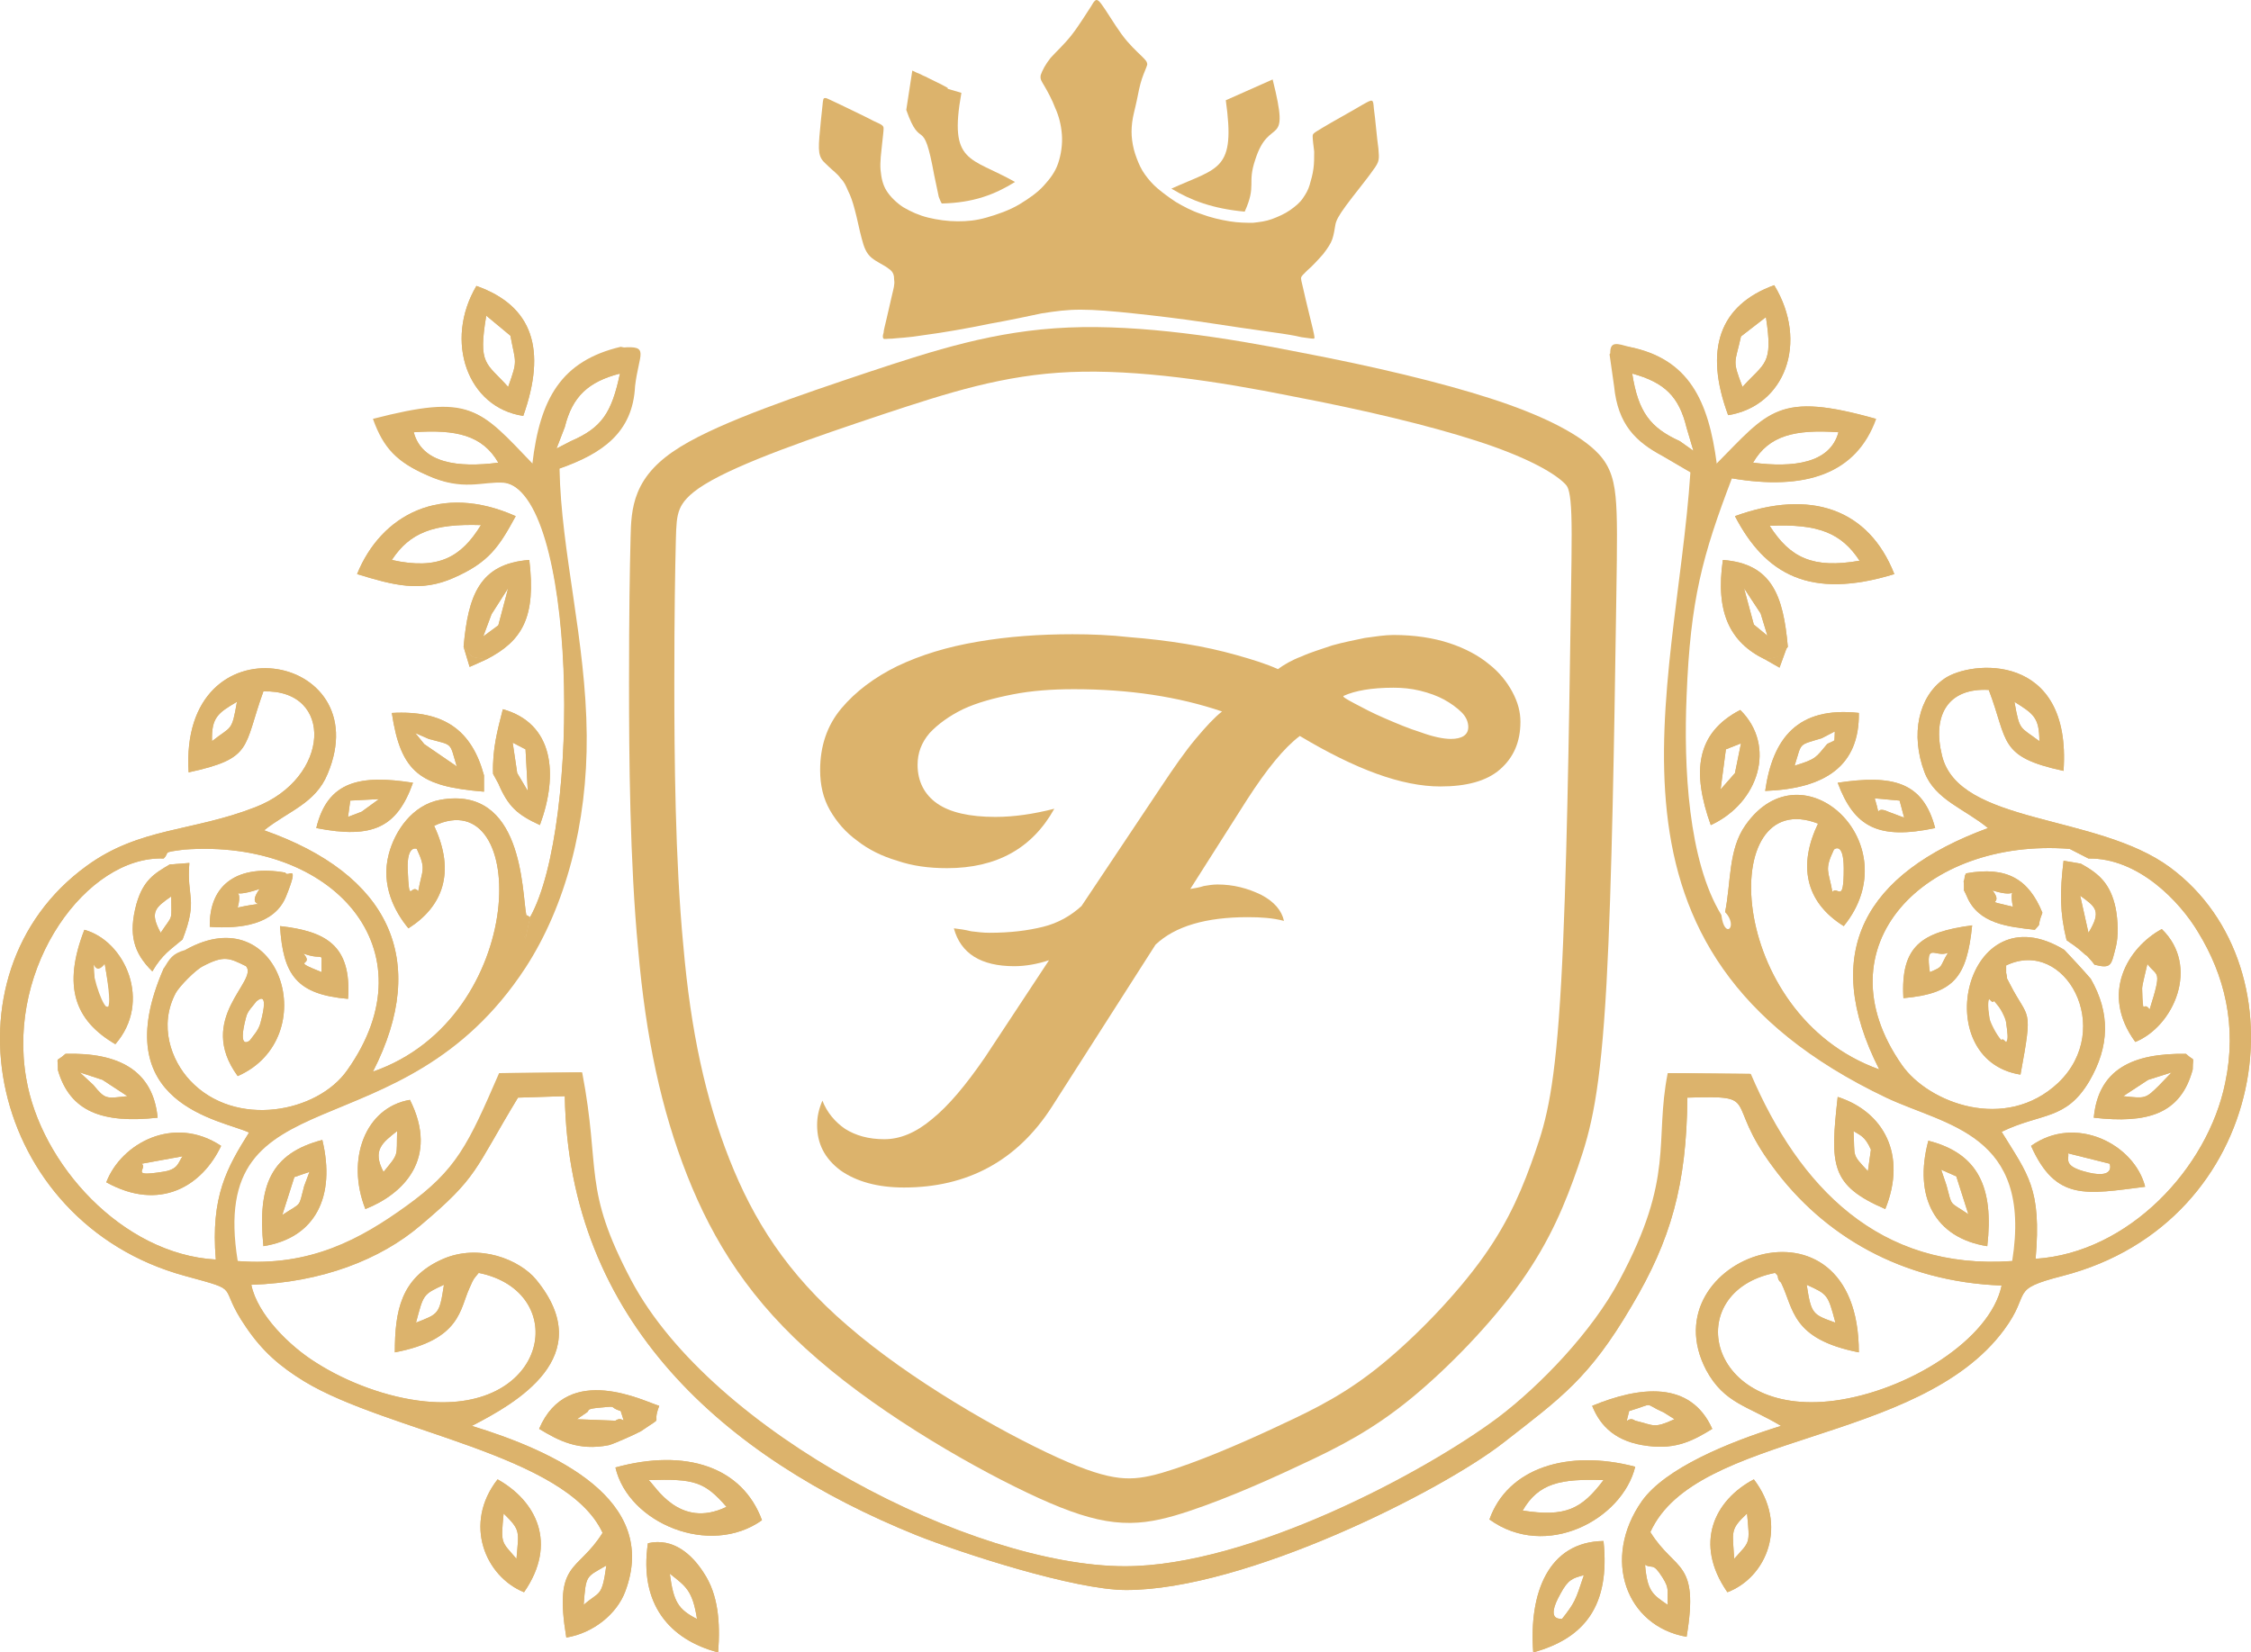 <svg width="79" height="58" viewBox="0 0 79 58" fill="none" xmlns="http://www.w3.org/2000/svg">
<path d="M51.53 25.52C51.53 25.338 51.451 25.155 51.292 24.999C51.133 24.842 50.92 24.686 50.682 24.556C50.443 24.425 50.152 24.321 49.834 24.243C49.515 24.165 49.197 24.139 48.906 24.139C48.137 24.139 47.554 24.243 47.156 24.425C47.103 24.451 47.235 24.53 47.527 24.686C47.819 24.842 48.163 25.025 48.587 25.207C49.012 25.39 49.436 25.572 49.86 25.703C50.284 25.859 50.655 25.937 50.92 25.937C51.292 25.937 51.53 25.807 51.53 25.52ZM53.36 25.338C53.36 26.041 53.121 26.589 52.644 27.006C52.167 27.423 51.451 27.605 50.549 27.605C49.197 27.605 47.58 27.006 45.618 25.833C45.062 26.25 44.452 27.006 43.762 28.075L41.774 31.203C41.933 31.177 42.092 31.151 42.251 31.099C42.41 31.072 42.569 31.046 42.728 31.046C43.285 31.046 43.789 31.177 44.266 31.411C44.717 31.646 44.982 31.959 45.062 32.324C44.664 32.219 44.24 32.193 43.789 32.193C42.331 32.193 41.244 32.506 40.554 33.158L36.922 38.84C35.703 40.743 33.953 41.682 31.726 41.682C30.798 41.682 30.056 41.473 29.499 41.082C28.942 40.665 28.677 40.144 28.677 39.492C28.677 39.205 28.73 38.945 28.863 38.632C29.022 39.049 29.314 39.388 29.658 39.623C30.029 39.857 30.48 39.987 31.037 39.987C31.593 39.987 32.15 39.753 32.707 39.284C33.29 38.814 33.9 38.084 34.563 37.12L36.816 33.705C36.419 33.836 35.995 33.914 35.597 33.914C34.43 33.914 33.715 33.471 33.476 32.584C33.688 32.61 33.873 32.636 34.086 32.689C34.298 32.715 34.51 32.741 34.722 32.741C35.464 32.741 36.074 32.663 36.604 32.532C37.135 32.402 37.585 32.141 37.956 31.802L40.74 27.632C41.191 26.954 41.588 26.38 41.96 25.937C42.331 25.494 42.622 25.181 42.888 24.973C41.35 24.451 39.627 24.191 37.691 24.191C36.922 24.191 36.207 24.243 35.544 24.373C34.881 24.503 34.298 24.66 33.794 24.895C33.317 25.129 32.919 25.416 32.627 25.729C32.336 26.067 32.203 26.433 32.203 26.85C32.203 27.423 32.442 27.892 32.893 28.205C33.343 28.518 34.033 28.674 34.934 28.674C35.597 28.674 36.286 28.57 37.002 28.387C36.233 29.769 34.987 30.473 33.237 30.473C32.601 30.473 32.018 30.395 31.488 30.212C30.957 30.056 30.48 29.821 30.082 29.508C29.685 29.222 29.367 28.857 29.128 28.44C28.889 28.023 28.783 27.553 28.783 27.032C28.783 26.198 29.022 25.468 29.526 24.868C30.029 24.269 30.692 23.774 31.488 23.383C32.309 22.992 33.237 22.705 34.324 22.522C35.385 22.34 36.498 22.262 37.638 22.262C38.301 22.262 38.964 22.288 39.653 22.366C40.316 22.418 40.979 22.496 41.615 22.601C42.251 22.705 42.834 22.835 43.391 22.992C43.948 23.148 44.452 23.304 44.849 23.487C45.062 23.331 45.327 23.174 45.671 23.044C46.016 22.887 46.387 22.783 46.758 22.653C47.129 22.549 47.527 22.47 47.898 22.392C48.269 22.34 48.614 22.288 48.906 22.288C49.648 22.288 50.311 22.392 50.867 22.575C51.424 22.757 51.901 23.018 52.246 23.304C52.617 23.591 52.882 23.93 53.068 24.269C53.28 24.66 53.36 24.999 53.36 25.338Z" fill="#DCB36C"/>
<path fill-rule="evenodd" clip-rule="evenodd" d="M18.603 32.193L18.444 32.949C18.258 32.584 18.152 32.558 18.47 32.115C18.311 31.281 18.364 27.553 15.448 28.074C14.467 28.257 13.857 29.169 13.645 29.977C13.354 31.072 13.857 32.011 14.334 32.584C15.527 31.828 16.005 30.629 15.236 28.987C18.576 27.397 18.576 35.712 13.088 37.615C15.103 33.679 13.645 30.681 9.271 29.143C10.119 28.465 11.073 28.205 11.498 27.162C13.3 22.887 6.275 21.61 6.62 27.11C8.9 26.615 8.528 26.25 9.244 24.268C11.736 24.19 11.604 27.318 8.953 28.335C6.752 29.195 4.896 29.039 3.04 30.394C-2.209 34.2 -0.406 42.907 6.487 44.783C8.581 45.357 7.574 45.044 8.634 46.582C9.218 47.442 9.827 47.964 10.676 48.485C13.592 50.258 19.875 51.04 21.148 53.803C20.273 55.21 19.425 54.767 19.875 57.478C20.83 57.322 21.652 56.644 21.943 55.862C23.163 52.63 19.451 50.935 16.561 50.049C18.073 49.267 21.042 47.625 18.815 44.914C18.258 44.236 16.826 43.61 15.501 44.21C14.069 44.862 13.857 46.009 13.857 47.468C16.19 47.025 16.137 45.93 16.482 45.2C16.641 44.836 16.614 44.914 16.8 44.679C20.034 45.331 19.292 49.632 14.918 49.189C13.592 49.059 12.161 48.511 11.1 47.833C10.172 47.26 9.032 46.139 8.82 45.096C11.286 45.018 13.354 44.21 14.759 43.011C16.8 41.29 16.614 41.108 18.179 38.527L19.822 38.475C19.955 46.374 25.443 51.17 32.15 53.881C33.715 54.507 37.718 55.81 39.52 55.81C43.709 55.81 50.576 52.343 52.75 50.649C54.791 49.059 55.772 48.381 57.257 45.852C58.635 43.532 59.192 41.603 59.219 38.527C61.87 38.449 60.465 38.605 62.215 40.952C63.991 43.376 66.748 44.992 70.248 45.122C69.85 47.025 66.934 48.824 64.388 49.163C59.855 49.762 58.98 45.331 62.294 44.679C62.347 44.731 62.4 44.757 62.4 44.862C62.427 44.966 62.48 44.992 62.506 45.018C62.957 45.93 62.851 46.999 65.237 47.468C65.237 41.447 57.814 44.158 59.882 48.094C60.518 49.267 61.34 49.345 62.506 50.049C60.65 50.623 58.45 51.535 57.628 52.682C56.196 54.715 57.071 57.087 59.192 57.452C59.643 54.741 58.794 55.184 57.92 53.777C59.51 50.258 67.331 50.727 70.327 46.686C71.335 45.331 70.46 45.279 72.395 44.783C79.659 42.907 80.958 33.992 76.16 30.447C73.588 28.544 68.736 28.961 68.153 26.51C67.808 25.103 68.365 24.138 69.797 24.216C70.486 26.015 70.115 26.562 72.421 27.058C72.713 22.861 69.161 23.174 68.233 23.825C67.331 24.451 67.04 25.78 67.543 27.11C67.915 28.074 68.948 28.387 69.77 29.065C65.449 30.655 63.858 33.418 65.953 37.537C60.544 35.608 60.253 27.527 63.805 28.909C63.116 30.342 63.328 31.646 64.707 32.506C67.04 29.638 63.275 26.093 61.26 28.961C60.65 29.821 60.756 30.968 60.544 32.011C60.889 32.349 60.783 32.011 60.862 32.792L60.809 33.21C60.067 32.949 60.942 33.34 60.518 32.819L60.385 32.115C59.219 30.212 59.06 26.901 59.166 24.425C59.298 21.036 59.722 19.498 60.756 16.787C63.355 17.23 65.131 16.631 65.82 14.702C62.4 13.737 62.082 14.415 60.226 16.292C59.934 14.05 59.245 12.59 57.151 12.173C56.488 12.278 56.886 12.069 56.488 12.434L56.647 13.555C56.78 14.91 57.416 15.51 58.344 16.005L59.325 16.579C58.821 24.321 55.348 33.366 66.191 38.527C68.286 39.518 71.335 39.779 70.619 44.262C65.926 44.601 63.116 41.655 61.419 37.693L58.529 37.667C58.052 40.091 58.794 41.291 56.833 44.94C55.878 46.739 54.049 48.641 52.564 49.762C50.019 51.665 43.842 54.976 39.468 54.976C34.139 54.976 24.966 50.284 22.129 44.94C20.406 41.681 21.068 41.108 20.406 37.641L17.516 37.667C16.429 40.17 16.031 41.056 14.255 42.333C12.664 43.48 10.888 44.471 8.316 44.262C7.229 37.563 14.043 40.665 18.417 33.966C19.822 31.802 20.591 28.909 20.565 25.806C20.538 22.496 19.663 19.368 19.61 16.448C21.095 15.927 22.182 15.197 22.261 13.555L22.394 12.434C22.049 12.095 22.606 12.356 21.784 12.173C19.69 12.669 18.948 13.998 18.682 16.292C16.773 14.311 16.535 13.816 13.088 14.702C13.46 15.745 13.937 16.214 14.944 16.657C16.19 17.23 16.88 16.865 17.622 16.918C20.247 17.178 20.406 28.987 18.603 32.193ZM20.034 15.484L19.531 15.745L19.822 14.989C20.087 13.92 20.644 13.399 21.758 13.112C21.466 14.493 21.121 15.015 20.034 15.484ZM59.192 15.015L59.431 15.823L58.954 15.484C57.92 15.015 57.495 14.467 57.283 13.112C58.423 13.425 58.927 13.92 59.192 15.015ZM17.489 16.24C16.084 16.422 14.812 16.266 14.52 15.171C16.005 15.067 16.933 15.275 17.489 16.24ZM61.525 16.24C62.082 15.275 63.01 15.067 64.521 15.171C64.229 16.266 62.93 16.422 61.525 16.24ZM7.441 26.015C7.415 25.181 7.653 25.024 8.316 24.634C8.131 25.702 8.131 25.468 7.441 26.015ZM71.573 26.015C70.884 25.494 70.884 25.676 70.698 24.634C71.361 25.051 71.573 25.181 71.573 26.015ZM14.308 30.499C14.281 29.638 14.626 29.795 14.626 29.795C14.971 30.525 14.812 30.525 14.679 31.281C14.414 30.968 14.361 31.854 14.308 30.499ZM64.707 30.499C64.707 31.776 64.495 31.072 64.309 31.307C64.176 30.551 64.017 30.551 64.362 29.821C64.362 29.821 64.707 29.508 64.707 30.499ZM6.513 33.34C6.381 33.522 6.434 33.522 6.195 33.731C5.93 33.966 6.063 33.835 5.745 33.992C3.65 38.788 7.813 39.309 8.74 39.752C7.972 40.978 7.388 41.994 7.574 44.21C4.287 44.028 1.423 40.847 0.92 37.85C0.23 33.887 3.067 30.029 5.745 30.134C5.983 29.899 5.639 29.925 6.46 29.821C11.683 29.43 15.183 33.34 12.187 37.563C11.153 39.049 8.263 39.622 6.673 37.928C6.01 37.224 5.559 35.999 6.169 34.852C6.301 34.617 6.858 34.044 7.123 33.913C7.866 33.522 8.051 33.627 8.634 33.913C9.085 34.435 6.858 35.738 8.343 37.771C11.365 36.442 9.854 31.463 6.513 33.34ZM72.634 29.795L73.296 30.134C75.046 30.108 76.504 31.646 77.141 32.714C78.069 34.226 78.519 35.999 78.095 38.006C77.485 41.004 74.701 43.975 71.441 44.184C71.653 41.708 71.175 41.238 70.248 39.726C71.653 39.049 72.501 39.335 73.323 37.954C74.039 36.729 74.065 35.556 73.376 34.357C73.084 34.018 72.766 33.679 72.448 33.34C68.975 31.229 67.623 37.198 70.91 37.719C71.361 35.269 71.202 35.842 70.539 34.539C70.354 34.174 70.486 34.487 70.407 34.148V33.887C72.475 32.897 74.224 36.103 72.236 38.006C70.38 39.752 67.676 38.71 66.748 37.38C63.832 33.21 67.543 29.404 72.634 29.795ZM8.634 35.712C8.687 35.477 8.873 35.321 9.006 35.139C9.006 35.165 9.483 34.643 9.138 35.921C9.059 36.181 8.9 36.338 8.767 36.52C8.767 36.52 8.316 36.911 8.634 35.712ZM70.407 35.895C70.592 37.172 70.354 36.285 70.221 36.52C70.062 36.285 69.85 36.051 69.823 35.764C69.611 34.487 69.876 35.347 69.982 35.139C70.195 35.399 70.38 35.582 70.407 35.895ZM14.6 46.426C14.865 45.435 14.838 45.435 15.581 45.096C15.421 46.139 15.395 46.113 14.6 46.426ZM63.407 45.096C64.15 45.435 64.15 45.435 64.415 46.426C63.62 46.139 63.567 46.139 63.407 45.096ZM20.485 56.331C20.565 55.263 20.565 55.367 21.28 54.95C21.121 56.097 21.042 55.836 20.485 56.331ZM57.734 54.924C57.999 55.08 57.999 54.819 58.344 55.367C58.609 55.784 58.503 55.836 58.529 56.331C57.999 55.966 57.814 55.862 57.734 54.924Z" fill="#DCB36C"/>
<path fill-rule="evenodd" clip-rule="evenodd" d="M12.532 20.15C13.804 20.541 14.759 20.802 15.925 20.281C17.171 19.733 17.516 19.186 18.099 18.117C15.474 16.944 13.38 18.065 12.532 20.15ZM13.751 19.655C14.387 18.691 15.209 18.378 16.88 18.43C16.19 19.551 15.395 20.02 13.751 19.655Z" fill="#DCB36C"/>
<path fill-rule="evenodd" clip-rule="evenodd" d="M60.889 18.117C61.949 20.151 63.514 21.063 66.483 20.151C65.582 17.857 63.54 17.153 60.889 18.117ZM65.263 19.681C63.62 19.968 62.824 19.577 62.108 18.456C63.832 18.378 64.627 18.717 65.263 19.681Z" fill="#DCB36C"/>
<path fill-rule="evenodd" clip-rule="evenodd" d="M21.599 51.509C22.049 53.464 24.913 54.663 26.742 53.36C26.053 51.483 24.064 50.831 21.599 51.509ZM22.765 51.952C24.356 51.9 24.727 52.004 25.496 52.891C23.826 53.699 22.977 52.108 22.765 51.952Z" fill="#DCB36C"/>
<path fill-rule="evenodd" clip-rule="evenodd" d="M52.273 53.334C54.261 54.768 56.939 53.334 57.389 51.483C55.003 50.858 52.909 51.535 52.273 53.334ZM53.439 53.021C53.996 52.057 54.765 51.9 56.276 51.952C55.507 52.969 54.95 53.256 53.439 53.021Z" fill="#DCB36C"/>
<path fill-rule="evenodd" clip-rule="evenodd" d="M60.65 14.572C62.639 14.259 63.487 12.017 62.267 10.01C60.332 10.714 59.802 12.278 60.65 14.572ZM61.976 11.131C62.241 12.825 61.923 12.721 61.154 13.581C60.783 12.617 60.889 12.773 61.101 11.808L61.976 11.131Z" fill="#DCB36C"/>
<path fill-rule="evenodd" clip-rule="evenodd" d="M18.364 14.598C19.186 12.278 18.709 10.74 16.72 10.036C15.58 11.965 16.402 14.311 18.364 14.598ZM17.834 13.581C17.065 12.721 16.773 12.825 17.065 11.079L17.913 11.783C18.099 12.773 18.178 12.617 17.834 13.581Z" fill="#DCB36C"/>
<path fill-rule="evenodd" clip-rule="evenodd" d="M25.204 58C25.284 56.931 25.204 55.967 24.701 55.211C24.303 54.585 23.64 53.96 22.739 54.168C22.42 56.306 23.507 57.557 25.204 58ZM23.507 55.237C24.064 55.68 24.303 55.811 24.462 56.827C23.799 56.488 23.64 56.228 23.507 55.237Z" fill="#DCB36C"/>
<path fill-rule="evenodd" clip-rule="evenodd" d="M53.81 58C55.613 57.505 56.515 56.358 56.276 54.09C54.341 54.116 53.651 55.915 53.81 58ZM54.818 56.827C54.791 56.801 54.208 56.931 54.765 55.941C55.03 55.445 55.189 55.393 55.587 55.289C55.295 56.175 55.269 56.253 54.818 56.827Z" fill="#DCB36C"/>
<path fill-rule="evenodd" clip-rule="evenodd" d="M18.921 50.153C19.61 50.571 20.3 50.935 21.36 50.727C21.572 50.675 22.421 50.284 22.5 50.232C23.375 49.632 22.845 50.101 23.136 49.345C22.659 49.215 19.928 47.781 18.921 50.153ZM20.591 49.58C20.724 49.502 20.485 49.45 21.174 49.398C21.678 49.345 21.36 49.398 21.784 49.528C21.97 50.153 21.89 49.658 21.599 49.867L20.247 49.815L20.591 49.58Z" fill="#DCB36C"/>
<path fill-rule="evenodd" clip-rule="evenodd" d="M3.73 41.499C5.612 42.541 7.097 41.629 7.76 40.221C6.116 39.127 4.26 40.117 3.73 41.499ZM6.408 40.586C6.248 40.795 6.275 41.056 5.692 41.134C4.525 41.316 5.188 41.029 4.976 40.847L6.408 40.586Z" fill="#DCB36C"/>
<path fill-rule="evenodd" clip-rule="evenodd" d="M16.986 27.788V27.215C16.561 25.651 15.607 24.921 13.751 25.025C14.069 27.137 14.759 27.606 16.986 27.788ZM15.05 25.938C15.925 26.172 15.766 26.042 16.031 26.902L14.891 26.12L14.573 25.729L15.05 25.938Z" fill="#DCB36C"/>
<path fill-rule="evenodd" clip-rule="evenodd" d="M16.27 22.705C16.668 23.174 16.455 23.017 17.065 23.148C18.338 22.496 18.815 21.662 18.576 19.655C16.826 19.785 16.429 20.906 16.27 22.705ZM17.489 21.949L16.959 22.34L17.251 21.558L17.834 20.645L17.489 21.949Z" fill="#DCB36C"/>
<path fill-rule="evenodd" clip-rule="evenodd" d="M61.95 27.762C64.07 27.683 65.263 26.875 65.237 25.024C63.09 24.79 62.215 25.911 61.95 27.762ZM63.938 25.911L64.388 25.676C64.335 26.51 64.442 25.885 64.123 26.119C63.726 26.589 63.752 26.641 62.983 26.875C63.248 26.041 63.09 26.172 63.938 25.911Z" fill="#DCB36C"/>
<path fill-rule="evenodd" clip-rule="evenodd" d="M61.949 23.148C62.533 23.017 62.373 23.148 62.745 22.705C62.586 20.906 62.188 19.785 60.465 19.655C60.2 21.48 60.703 22.548 61.949 23.148ZM61.79 21.532L62.029 22.314L61.552 21.923L61.207 20.645L61.79 21.532Z" fill="#DCB36C"/>
<path fill-rule="evenodd" clip-rule="evenodd" d="M60.041 28.961C61.737 28.179 62.347 26.172 61.075 24.92C59.51 25.729 59.378 27.11 60.041 28.961ZM60.571 26.302L61.101 26.093L60.889 27.136L60.385 27.71L60.571 26.302Z" fill="#DCB36C"/>
<path fill-rule="evenodd" clip-rule="evenodd" d="M12.823 42.438C14.149 41.916 15.421 40.665 14.387 38.606C12.823 38.867 12.134 40.691 12.823 42.438ZM13.46 41.135C13.062 40.379 13.407 40.118 13.937 39.701C13.91 40.613 14.016 40.457 13.46 41.135Z" fill="#DCB36C"/>
<path fill-rule="evenodd" clip-rule="evenodd" d="M17.304 27.162L17.489 27.501C17.834 28.309 18.152 28.596 18.948 28.96C19.61 27.162 19.425 25.389 17.648 24.894C17.463 25.624 17.277 26.276 17.304 27.162ZM18.444 26.302L18.523 27.761L18.152 27.136L17.993 26.067L18.444 26.302Z" fill="#DCB36C"/>
<path fill-rule="evenodd" clip-rule="evenodd" d="M17.463 51.926C16.243 53.49 17.039 55.341 18.391 55.888C19.584 54.168 18.815 52.682 17.463 51.926ZM18.126 54.715C17.595 54.089 17.569 54.22 17.675 53.125C18.285 53.724 18.205 53.751 18.126 54.715Z" fill="#DCB36C"/>
<path fill-rule="evenodd" clip-rule="evenodd" d="M74.94 36.573C76.292 36.025 77.22 33.914 75.868 32.61C74.675 33.262 73.694 34.878 74.94 36.573ZM75.444 35.426C75.205 35.087 75.205 35.764 75.179 34.696C75.179 34.565 75.338 33.966 75.364 33.836C75.709 34.305 75.894 33.992 75.444 35.426Z" fill="#DCB36C"/>
<path fill-rule="evenodd" clip-rule="evenodd" d="M60.624 55.888C62.002 55.367 62.771 53.516 61.552 51.926C60.173 52.656 59.431 54.168 60.624 55.888ZM60.862 54.715C60.809 53.751 60.703 53.698 61.313 53.125C61.419 54.22 61.419 54.089 60.862 54.715Z" fill="#DCB36C"/>
<path fill-rule="evenodd" clip-rule="evenodd" d="M9.244 43.741C11.073 43.454 11.789 41.994 11.312 40.013C9.509 40.482 9.032 41.603 9.244 43.741ZM10.331 41.316L10.861 41.134L10.676 41.629C10.464 42.411 10.623 42.177 9.907 42.646L10.331 41.316Z" fill="#DCB36C"/>
<path fill-rule="evenodd" clip-rule="evenodd" d="M69.744 43.742C69.982 41.682 69.426 40.483 67.676 40.04C67.146 42.021 67.915 43.455 69.744 43.742ZM68.657 41.291L69.081 42.621C68.392 42.151 68.524 42.386 68.312 41.604L68.127 41.057L68.657 41.291Z" fill="#DCB36C"/>
<path fill-rule="evenodd" clip-rule="evenodd" d="M76.955 37.538C76.955 37.016 77.061 37.303 76.716 36.99C74.834 36.964 73.641 37.538 73.482 39.232C75.338 39.44 76.531 39.128 76.955 37.538ZM75.391 37.903L76.213 37.642L75.762 38.111C75.285 38.58 75.285 38.554 74.516 38.476L75.391 37.903Z" fill="#DCB36C"/>
<path fill-rule="evenodd" clip-rule="evenodd" d="M2.033 37.564C2.457 39.023 3.597 39.441 5.532 39.232C5.373 37.564 4.154 36.938 2.298 36.99C1.927 37.329 2.033 37.016 2.033 37.564ZM3.597 37.903L4.472 38.476C3.73 38.554 3.703 38.606 3.279 38.085L2.802 37.642L3.597 37.903Z" fill="#DCB36C"/>
<path fill-rule="evenodd" clip-rule="evenodd" d="M55.878 49.346C56.17 50.076 56.727 50.623 57.84 50.754C58.847 50.884 59.457 50.545 60.093 50.154C59.325 48.434 57.522 48.668 55.878 49.346ZM58.397 49.581L58.768 49.815C58.026 50.154 58.052 50.024 57.389 49.867C57.098 49.659 57.018 50.18 57.177 49.528C58.132 49.242 57.628 49.242 58.397 49.581Z" fill="#DCB36C"/>
<path fill-rule="evenodd" clip-rule="evenodd" d="M4.048 36.651C5.347 35.165 4.393 33.027 2.961 32.636C2.192 34.617 2.616 35.816 4.048 36.651ZM3.677 33.835C4.074 36.181 3.862 35.034 3.597 35.425L3.332 34.643C3.279 33.105 3.2 34.435 3.677 33.835Z" fill="#DCB36C"/>
<path fill-rule="evenodd" clip-rule="evenodd" d="M66.165 42.438C66.934 40.535 66.112 39.023 64.495 38.502C64.229 40.9 64.229 41.603 66.165 42.438ZM65.051 39.701C65.237 39.831 65.449 39.857 65.661 40.352L65.555 41.108C64.972 40.483 65.104 40.639 65.051 39.701Z" fill="#DCB36C"/>
<path fill-rule="evenodd" clip-rule="evenodd" d="M71.281 40.222C72.156 42.177 73.217 41.916 75.285 41.656C74.914 40.17 72.846 39.101 71.281 40.222ZM74.039 40.847C74.039 40.847 74.277 41.447 73.111 41.108C72.395 40.9 72.634 40.665 72.581 40.483L74.039 40.847Z" fill="#DCB36C"/>
<path fill-rule="evenodd" clip-rule="evenodd" d="M72.528 33.002C72.74 33.158 72.819 33.184 73.111 33.445C73.137 33.471 73.19 33.523 73.243 33.549L73.429 33.758C73.456 33.784 73.482 33.836 73.508 33.862C74.118 34.018 74.092 33.862 74.251 33.262C74.357 32.871 74.33 32.298 74.251 31.881C74.065 30.994 73.641 30.655 73.031 30.317L72.422 30.212C72.289 31.307 72.289 32.037 72.528 33.002ZM73.005 31.438C73.535 31.829 73.774 31.959 73.296 32.741L73.005 31.438Z" fill="#DCB36C"/>
<path fill-rule="evenodd" clip-rule="evenodd" d="M5.347 34.096C5.692 33.497 6.01 33.314 6.407 32.975C6.964 31.542 6.54 31.516 6.646 30.291L5.957 30.343C5.426 30.655 5.029 30.89 4.79 31.724C4.499 32.793 4.684 33.445 5.347 34.096ZM5.639 32.741C5.241 32.011 5.453 31.855 6.01 31.464C6.01 32.376 6.089 32.063 5.639 32.741Z" fill="#DCB36C"/>
<path fill-rule="evenodd" clip-rule="evenodd" d="M11.1 29.065C13.088 29.456 13.937 29.039 14.494 27.475C12.664 27.189 11.498 27.397 11.1 29.065ZM12.293 28.101L13.301 28.049L12.691 28.492L12.214 28.674L12.293 28.101Z" fill="#DCB36C"/>
<path fill-rule="evenodd" clip-rule="evenodd" d="M64.495 27.475C65.078 29.04 65.926 29.483 67.915 29.066C67.49 27.423 66.403 27.189 64.495 27.475ZM66.668 28.101L66.828 28.701L66.271 28.492C65.714 28.231 66.059 28.883 65.794 28.023L66.668 28.101Z" fill="#DCB36C"/>
<path fill-rule="evenodd" clip-rule="evenodd" d="M7.362 32.532C8.449 32.611 9.642 32.454 10.04 31.463C10.543 30.212 10.093 30.838 10.013 30.629C8.396 30.343 7.335 30.994 7.362 32.532ZM8.343 31.855C8.581 30.968 7.866 31.62 9.112 31.203C8.502 32.037 9.828 31.542 8.343 31.855Z" fill="#DCB36C"/>
<path fill-rule="evenodd" clip-rule="evenodd" d="M9.828 32.506C9.934 34.227 10.411 34.904 12.214 35.061C12.346 33.184 11.445 32.689 9.828 32.506ZM10.649 33.471C11.445 33.758 11.259 33.288 11.286 34.123C10.119 33.653 11.074 33.94 10.649 33.471Z" fill="#DCB36C"/>
<path fill-rule="evenodd" clip-rule="evenodd" d="M66.801 35.035C68.577 34.878 69.028 34.305 69.214 32.48C67.464 32.715 66.695 33.184 66.801 35.035ZM67.729 34.122C67.57 33.027 67.915 33.627 68.365 33.444C68.047 33.966 68.233 33.914 67.729 34.122Z" fill="#DCB36C"/>
<path fill-rule="evenodd" clip-rule="evenodd" d="M71.414 32.636C71.679 32.35 71.467 32.584 71.679 32.037C71.202 30.864 70.433 30.395 69.001 30.655C68.975 30.708 68.948 30.734 68.948 30.812C68.948 30.89 68.895 30.942 68.922 30.968C68.948 31.411 68.869 31.099 69.028 31.463C69.426 32.428 70.486 32.532 71.414 32.636ZM69.929 31.255C70.99 31.594 70.46 30.942 70.645 31.828C69.479 31.542 70.38 31.828 69.929 31.255Z" fill="#DCB36C"/>
<path fill-rule="evenodd" clip-rule="evenodd" d="M18.603 32.193L18.47 32.115C18.126 32.558 18.232 32.584 18.444 32.949L18.603 32.193Z" fill="#DCB36C"/>
<path fill-rule="evenodd" clip-rule="evenodd" d="M61.95 23.148L62.453 23.435L62.718 22.705C62.374 23.122 62.533 23.018 61.95 23.148Z" fill="#DCB36C"/>
<path fill-rule="evenodd" clip-rule="evenodd" d="M17.065 23.148C16.455 23.018 16.668 23.174 16.27 22.705L16.482 23.409L17.065 23.148Z" fill="#DCB36C"/>
<path fill-rule="evenodd" clip-rule="evenodd" d="M18.603 32.194L18.444 32.95C18.258 32.585 18.152 32.559 18.47 32.115C18.311 31.281 18.364 27.554 15.448 28.075C14.467 28.257 13.857 29.17 13.645 29.978C13.354 31.073 13.857 32.011 14.334 32.585C15.527 31.829 16.005 30.63 15.236 28.987C18.576 27.397 18.576 35.713 13.088 37.616C15.103 33.679 13.645 30.682 9.271 29.144C10.119 28.466 11.073 28.205 11.498 27.163C13.3 22.888 6.275 21.61 6.62 27.11C8.9 26.615 8.528 26.25 9.244 24.269C11.736 24.191 11.604 27.319 8.953 28.336C6.752 29.196 4.896 29.039 3.04 30.395C-2.209 34.201 -0.406 42.907 6.487 44.784C8.581 45.358 7.574 45.045 8.634 46.583C9.218 47.443 9.827 47.964 10.676 48.486C13.592 50.258 19.875 51.04 21.148 53.803C20.273 55.211 19.425 54.768 19.875 57.479C20.83 57.322 21.652 56.645 21.943 55.863C23.163 52.63 19.451 50.936 16.561 50.05C18.073 49.268 21.042 47.625 18.815 44.914C18.258 44.237 16.826 43.611 15.501 44.211C14.069 44.862 13.857 46.009 13.857 47.469C16.19 47.026 16.137 45.931 16.482 45.201C16.641 44.836 16.614 44.914 16.8 44.68C20.034 45.331 19.292 49.633 14.918 49.189C13.592 49.059 12.161 48.512 11.1 47.834C10.172 47.26 9.032 46.139 8.82 45.097C11.286 45.019 13.354 44.211 14.759 43.011C16.8 41.291 16.614 41.109 18.179 38.528L19.822 38.476C19.955 46.374 25.443 51.17 32.15 53.882C33.715 54.507 37.718 55.81 39.52 55.81C43.709 55.81 50.576 52.343 52.75 50.649C54.791 49.059 55.772 48.381 57.257 45.853C58.635 43.533 59.192 41.604 59.219 38.528C61.87 38.45 60.465 38.606 62.215 40.952C63.991 43.376 66.748 44.993 70.248 45.123C69.85 47.026 66.934 48.825 64.388 49.163C59.855 49.763 58.98 45.331 62.294 44.68C62.347 44.732 62.4 44.758 62.4 44.862C62.427 44.967 62.48 44.993 62.506 45.019C62.957 45.931 62.851 47 65.237 47.469C65.237 41.447 57.814 44.158 59.882 48.095C60.518 49.268 61.34 49.346 62.506 50.05C60.65 50.623 58.45 51.535 57.628 52.682C56.196 54.716 57.071 57.088 59.192 57.453C59.643 54.742 58.794 55.185 57.92 53.777C59.51 50.258 67.331 50.727 70.327 46.687C71.335 45.331 70.46 45.279 72.395 44.784C79.659 42.907 80.958 33.992 76.16 30.447C73.588 28.544 68.736 28.961 68.153 26.511C67.808 25.103 68.365 24.139 69.797 24.217C70.486 26.016 70.115 26.563 72.421 27.058C72.713 22.861 69.161 23.174 68.233 23.826C67.331 24.452 67.04 25.781 67.543 27.11C67.915 28.075 68.948 28.388 69.77 29.066C65.449 30.656 63.858 33.419 65.953 37.537C60.544 35.608 60.253 27.527 63.805 28.909C63.116 30.343 63.328 31.646 64.707 32.506C67.04 29.639 63.275 26.094 61.26 28.961C60.65 29.821 60.756 30.968 60.544 32.011C61.022 32.532 60.518 33.002 60.412 32.115C59.245 30.212 59.086 26.902 59.192 24.425C59.325 21.037 59.749 19.499 60.783 16.788C63.381 17.231 65.157 16.631 65.847 14.702C62.427 13.738 62.108 14.416 60.253 16.293C59.961 14.051 59.272 12.591 57.177 12.174C56.78 12.07 56.488 11.939 56.514 12.435L56.674 13.556C56.806 14.911 57.442 15.511 58.37 16.006L59.351 16.579C58.847 24.321 55.374 33.367 66.218 38.528C68.312 39.519 71.361 39.779 70.645 44.263C65.953 44.602 63.142 41.656 61.446 37.694L58.556 37.668C58.079 40.092 58.821 41.291 56.859 44.941C55.905 46.739 54.075 48.642 52.591 49.763C50.046 51.666 43.868 54.976 39.494 54.976C34.165 54.976 24.992 50.284 22.155 44.941C20.432 41.682 21.095 41.109 20.432 37.642L17.542 37.668C16.455 40.17 16.058 41.056 14.281 42.334C12.691 43.481 10.914 44.471 8.343 44.263C7.256 37.563 14.069 40.665 18.444 33.966C19.849 31.803 20.618 28.909 20.591 25.807C20.565 22.497 19.69 19.369 19.637 16.449C21.121 15.928 22.208 15.198 22.288 13.556C22.421 12.409 22.818 12.122 21.837 12.2C19.743 12.695 19 14.025 18.735 16.319C16.826 14.338 16.588 13.842 13.141 14.729C13.513 15.771 13.99 16.24 14.997 16.684C16.243 17.257 16.933 16.892 17.675 16.944C20.247 17.179 20.406 28.987 18.603 32.194ZM20.034 15.485L19.531 15.745L19.822 14.989C20.087 13.92 20.644 13.399 21.758 13.112C21.466 14.494 21.121 15.015 20.034 15.485ZM59.192 15.015L59.431 15.823L58.954 15.485C57.92 15.015 57.495 14.468 57.283 13.112C58.423 13.425 58.927 13.92 59.192 15.015ZM17.489 16.24C16.084 16.423 14.812 16.267 14.52 15.172C16.005 15.067 16.933 15.276 17.489 16.24ZM61.525 16.24C62.082 15.276 63.01 15.067 64.521 15.172C64.229 16.267 62.93 16.423 61.525 16.24ZM7.441 26.016C7.415 25.181 7.653 25.025 8.316 24.634C8.131 25.703 8.131 25.468 7.441 26.016ZM71.573 26.016C70.884 25.494 70.884 25.677 70.698 24.634C71.361 25.051 71.573 25.181 71.573 26.016ZM14.308 30.499C14.281 29.639 14.626 29.795 14.626 29.795C14.971 30.525 14.812 30.525 14.679 31.281C14.414 30.968 14.361 31.855 14.308 30.499ZM64.707 30.499C64.707 31.776 64.495 31.073 64.309 31.307C64.176 30.551 64.017 30.551 64.362 29.821C64.362 29.821 64.707 29.509 64.707 30.499ZM6.513 33.34C6.036 33.471 5.957 33.653 5.745 33.992C3.65 38.789 7.813 39.31 8.74 39.753C7.972 40.978 7.388 41.995 7.574 44.211C4.287 44.028 1.423 40.848 0.92 37.85C0.23 33.888 3.067 30.03 5.745 30.134C5.983 29.9 5.639 29.926 6.46 29.821C11.683 29.43 15.183 33.34 12.187 37.563C11.153 39.049 8.263 39.623 6.673 37.928C6.01 37.224 5.559 35.999 6.169 34.852C6.301 34.618 6.858 34.044 7.123 33.914C7.866 33.523 8.051 33.627 8.634 33.914C9.085 34.435 6.858 35.739 8.343 37.772C11.365 36.443 9.854 31.464 6.513 33.34ZM72.634 29.795L73.296 30.134C75.046 30.108 76.504 31.646 77.141 32.715C78.069 34.227 78.519 35.999 78.095 38.007C77.485 41.004 74.701 43.976 71.441 44.184C71.653 41.708 71.175 41.239 70.248 39.727C71.653 39.049 72.501 39.336 73.323 37.954C74.039 36.729 74.065 35.556 73.376 34.357C73.084 34.018 72.766 33.679 72.448 33.34C68.975 31.229 67.623 37.199 70.91 37.72C71.361 35.27 71.202 35.843 70.539 34.54C70.354 34.175 70.486 34.487 70.407 34.149V33.888C72.475 32.897 74.224 36.104 72.236 38.007C70.38 39.753 67.676 38.71 66.748 37.381C63.832 33.21 67.543 29.404 72.634 29.795ZM8.634 35.713C8.687 35.478 8.873 35.322 9.006 35.139C9.006 35.165 9.483 34.644 9.138 35.921C9.059 36.182 8.9 36.338 8.767 36.521C8.767 36.521 8.316 36.912 8.634 35.713ZM70.407 35.895C70.645 37.407 69.876 36.025 69.823 35.739C69.585 34.201 70.38 35.634 70.407 35.895ZM14.6 46.426C14.865 45.436 14.838 45.436 15.581 45.097C15.421 46.139 15.395 46.114 14.6 46.426ZM63.407 45.097C64.15 45.436 64.15 45.436 64.415 46.426C63.62 46.139 63.567 46.139 63.407 45.097ZM20.485 56.332C20.565 55.263 20.565 55.367 21.28 54.95C21.121 56.097 21.042 55.837 20.485 56.332ZM57.734 54.924C57.999 55.081 57.999 54.82 58.344 55.367C58.609 55.784 58.503 55.837 58.529 56.332C57.999 55.967 57.814 55.863 57.734 54.924Z" fill="#DCB36C"/>
<path fill-rule="evenodd" clip-rule="evenodd" d="M12.532 20.15C13.804 20.541 14.759 20.802 15.925 20.281C17.171 19.733 17.516 19.186 18.099 18.117C15.474 16.944 13.38 18.065 12.532 20.15ZM13.751 19.655C14.387 18.691 15.209 18.378 16.88 18.43C16.19 19.551 15.395 20.02 13.751 19.655Z" fill="#DCB36C"/>
<path fill-rule="evenodd" clip-rule="evenodd" d="M60.889 18.117C61.949 20.151 63.514 21.063 66.483 20.151C65.582 17.857 63.54 17.153 60.889 18.117ZM65.263 19.681C63.62 19.968 62.824 19.577 62.108 18.456C63.832 18.378 64.627 18.717 65.263 19.681Z" fill="#DCB36C"/>
<path fill-rule="evenodd" clip-rule="evenodd" d="M21.599 51.509C22.049 53.464 24.913 54.663 26.742 53.36C26.053 51.483 24.064 50.831 21.599 51.509ZM22.765 51.952C24.356 51.9 24.727 52.004 25.496 52.891C23.826 53.699 22.977 52.108 22.765 51.952Z" fill="#DCB36C"/>
<path fill-rule="evenodd" clip-rule="evenodd" d="M52.273 53.334C54.261 54.768 56.939 53.334 57.389 51.483C55.003 50.858 52.909 51.535 52.273 53.334ZM53.439 53.021C53.996 52.057 54.765 51.9 56.276 51.952C55.507 52.969 54.95 53.256 53.439 53.021Z" fill="#DCB36C"/>
<path fill-rule="evenodd" clip-rule="evenodd" d="M60.65 14.572C62.639 14.259 63.487 12.017 62.267 10.01C60.332 10.714 59.802 12.278 60.65 14.572ZM61.976 11.131C62.241 12.825 61.923 12.721 61.154 13.581C60.783 12.617 60.889 12.773 61.101 11.808L61.976 11.131Z" fill="#DCB36C"/>
<path fill-rule="evenodd" clip-rule="evenodd" d="M18.364 14.598C19.186 12.278 18.709 10.74 16.72 10.036C15.58 11.965 16.402 14.311 18.364 14.598ZM17.834 13.581C17.065 12.721 16.773 12.825 17.065 11.079L17.913 11.783C18.099 12.773 18.178 12.617 17.834 13.581Z" fill="#DCB36C"/>
<path fill-rule="evenodd" clip-rule="evenodd" d="M25.204 58C25.284 56.931 25.204 55.967 24.701 55.211C24.303 54.585 23.64 53.96 22.739 54.168C22.42 56.306 23.507 57.557 25.204 58ZM23.507 55.237C24.064 55.68 24.303 55.811 24.462 56.827C23.799 56.488 23.64 56.228 23.507 55.237Z" fill="#DCB36C"/>
<path fill-rule="evenodd" clip-rule="evenodd" d="M53.81 58C55.613 57.505 56.515 56.358 56.276 54.09C54.341 54.116 53.651 55.915 53.81 58ZM54.818 56.827C54.791 56.801 54.208 56.931 54.765 55.941C55.03 55.445 55.189 55.393 55.587 55.289C55.295 56.175 55.269 56.253 54.818 56.827Z" fill="#DCB36C"/>
<path fill-rule="evenodd" clip-rule="evenodd" d="M18.921 50.153C19.61 50.571 20.3 50.935 21.36 50.727C21.572 50.675 22.421 50.284 22.5 50.232C23.375 49.632 22.845 50.101 23.136 49.345C22.659 49.215 19.928 47.781 18.921 50.153ZM20.591 49.58C20.724 49.502 20.485 49.45 21.174 49.398C21.678 49.345 21.36 49.398 21.784 49.528C21.97 50.153 21.89 49.658 21.599 49.867L20.247 49.815L20.591 49.58Z" fill="#DCB36C"/>
<path fill-rule="evenodd" clip-rule="evenodd" d="M3.73 41.499C5.612 42.541 7.097 41.629 7.76 40.221C6.116 39.127 4.26 40.117 3.73 41.499ZM6.408 40.586C6.248 40.795 6.275 41.056 5.692 41.134C4.525 41.316 5.188 41.029 4.976 40.847L6.408 40.586Z" fill="#DCB36C"/>
<path fill-rule="evenodd" clip-rule="evenodd" d="M16.986 27.788V27.215C16.561 25.651 15.607 24.921 13.751 25.025C14.069 27.137 14.759 27.606 16.986 27.788ZM15.05 25.938C15.925 26.172 15.766 26.042 16.031 26.902L14.891 26.12L14.573 25.729L15.05 25.938Z" fill="#DCB36C"/>
<path fill-rule="evenodd" clip-rule="evenodd" d="M16.27 22.705C16.668 23.174 16.455 23.017 17.065 23.148C18.338 22.496 18.815 21.662 18.576 19.655C16.826 19.785 16.429 20.906 16.27 22.705ZM17.489 21.949L16.959 22.34L17.251 21.558L17.834 20.645L17.489 21.949Z" fill="#DCB36C"/>
<path fill-rule="evenodd" clip-rule="evenodd" d="M61.95 27.762C64.07 27.683 65.263 26.875 65.237 25.024C63.09 24.79 62.215 25.911 61.95 27.762ZM63.938 25.911L64.388 25.676C64.627 25.937 64.442 25.937 64.123 26.119C63.726 26.589 63.752 26.641 62.983 26.875C63.248 26.041 63.09 26.172 63.938 25.911Z" fill="#DCB36C"/>
<path fill-rule="evenodd" clip-rule="evenodd" d="M61.949 23.148C62.533 23.017 62.373 23.148 62.745 22.705C62.586 20.906 62.188 19.785 60.465 19.655C60.2 21.48 60.703 22.548 61.949 23.148ZM61.79 21.532L62.029 22.314L61.552 21.923L61.207 20.645L61.79 21.532Z" fill="#DCB36C"/>
<path fill-rule="evenodd" clip-rule="evenodd" d="M60.041 28.961C61.737 28.179 62.347 26.172 61.075 24.92C59.51 25.729 59.378 27.11 60.041 28.961ZM60.571 26.302L61.101 26.093L60.889 27.136L60.385 27.71L60.571 26.302Z" fill="#DCB36C"/>
<path fill-rule="evenodd" clip-rule="evenodd" d="M12.823 42.438C14.149 41.916 15.421 40.665 14.387 38.606C12.823 38.867 12.134 40.691 12.823 42.438ZM13.46 41.135C13.062 40.379 13.407 40.118 13.937 39.701C13.91 40.613 14.016 40.457 13.46 41.135Z" fill="#DCB36C"/>
<path fill-rule="evenodd" clip-rule="evenodd" d="M17.304 27.162L17.489 27.501C17.834 28.309 18.152 28.596 18.948 28.96C19.61 27.162 19.425 25.389 17.648 24.894C17.463 25.624 17.277 26.276 17.304 27.162ZM18.444 26.302L18.523 27.761L18.152 27.136L17.993 26.067L18.444 26.302Z" fill="#DCB36C"/>
<path fill-rule="evenodd" clip-rule="evenodd" d="M17.463 51.926C16.243 53.49 17.039 55.341 18.391 55.888C19.584 54.168 18.815 52.682 17.463 51.926ZM18.126 54.715C17.595 54.089 17.569 54.22 17.675 53.125C18.285 53.724 18.205 53.751 18.126 54.715Z" fill="#DCB36C"/>
<path fill-rule="evenodd" clip-rule="evenodd" d="M74.94 36.573C76.292 36.025 77.22 33.914 75.868 32.61C74.675 33.262 73.694 34.878 74.94 36.573ZM75.444 35.426C75.311 35.556 75.205 35.764 75.179 34.696C75.179 34.565 75.338 33.966 75.364 33.836C75.709 34.305 75.894 33.992 75.444 35.426Z" fill="#DCB36C"/>
<path fill-rule="evenodd" clip-rule="evenodd" d="M60.624 55.888C62.002 55.367 62.771 53.516 61.552 51.926C60.173 52.656 59.431 54.168 60.624 55.888ZM60.862 54.715C60.809 53.751 60.703 53.698 61.313 53.125C61.419 54.22 61.419 54.089 60.862 54.715Z" fill="#DCB36C"/>
<path fill-rule="evenodd" clip-rule="evenodd" d="M9.244 43.741C11.073 43.454 11.789 41.994 11.312 40.013C9.509 40.482 9.032 41.603 9.244 43.741ZM10.331 41.316L10.861 41.134L10.676 41.629C10.464 42.411 10.623 42.177 9.907 42.646L10.331 41.316Z" fill="#DCB36C"/>
<path fill-rule="evenodd" clip-rule="evenodd" d="M69.744 43.742C69.982 41.682 69.426 40.483 67.676 40.04C67.146 42.021 67.915 43.455 69.744 43.742ZM68.657 41.291L69.081 42.621C68.392 42.151 68.524 42.386 68.312 41.604L68.127 41.057L68.657 41.291Z" fill="#DCB36C"/>
<path fill-rule="evenodd" clip-rule="evenodd" d="M76.955 37.538C76.955 37.016 77.061 37.303 76.716 36.99C74.834 36.964 73.641 37.538 73.482 39.232C75.338 39.44 76.531 39.128 76.955 37.538ZM75.391 37.903L76.213 37.642L75.762 38.111C75.285 38.58 75.285 38.554 74.516 38.476L75.391 37.903Z" fill="#DCB36C"/>
<path fill-rule="evenodd" clip-rule="evenodd" d="M2.033 37.564C2.457 39.023 3.597 39.441 5.532 39.232C5.373 37.564 4.154 36.938 2.298 36.99C1.927 37.329 2.033 37.016 2.033 37.564ZM3.597 37.903L4.472 38.476C3.73 38.554 3.703 38.606 3.279 38.085L2.802 37.642L3.597 37.903Z" fill="#DCB36C"/>
<path fill-rule="evenodd" clip-rule="evenodd" d="M55.878 49.346C56.17 50.076 56.727 50.623 57.84 50.754C58.847 50.884 59.457 50.545 60.093 50.154C59.325 48.434 57.522 48.668 55.878 49.346ZM58.397 49.581L58.768 49.815C58.026 50.154 58.052 50.024 57.389 49.867C57.098 49.659 57.018 50.18 57.177 49.528C58.132 49.242 57.628 49.242 58.397 49.581Z" fill="#DCB36C"/>
<path fill-rule="evenodd" clip-rule="evenodd" d="M4.048 36.651C5.347 35.165 4.393 33.027 2.961 32.636C2.192 34.617 2.616 35.816 4.048 36.651ZM3.677 33.835C4.366 37.797 2.457 32.584 3.677 33.835V33.835Z" fill="#DCB36C"/>
<path fill-rule="evenodd" clip-rule="evenodd" d="M66.165 42.438C66.934 40.535 66.112 39.023 64.495 38.502C64.229 40.9 64.229 41.603 66.165 42.438ZM65.051 39.701C65.237 39.831 65.449 39.857 65.661 40.352L65.555 41.108C64.972 40.483 65.104 40.639 65.051 39.701Z" fill="#DCB36C"/>
<path fill-rule="evenodd" clip-rule="evenodd" d="M71.281 40.222C72.156 42.177 73.217 41.916 75.285 41.656C74.914 40.17 72.846 39.101 71.281 40.222ZM74.039 40.847C74.039 40.847 74.277 41.447 73.111 41.108C72.395 40.9 72.634 40.665 72.581 40.483L74.039 40.847Z" fill="#DCB36C"/>
<path fill-rule="evenodd" clip-rule="evenodd" d="M72.528 33.002C72.74 33.158 72.819 33.184 73.111 33.445C73.137 33.471 73.19 33.523 73.243 33.549L73.429 33.758C73.456 33.784 73.482 33.836 73.508 33.862C74.118 34.018 74.092 33.862 74.251 33.262C74.357 32.871 74.33 32.298 74.251 31.881C74.065 30.994 73.641 30.655 73.031 30.317L72.422 30.212C72.289 31.307 72.289 32.037 72.528 33.002ZM73.005 31.438C73.535 31.829 73.774 31.959 73.296 32.741L73.005 31.438Z" fill="#DCB36C"/>
<path fill-rule="evenodd" clip-rule="evenodd" d="M5.347 34.096C5.692 33.497 6.01 33.314 6.407 32.975C6.964 31.542 6.54 31.516 6.646 30.291L5.957 30.343C5.426 30.655 5.029 30.89 4.79 31.724C4.499 32.793 4.684 33.445 5.347 34.096ZM5.639 32.741C5.241 32.011 5.453 31.855 6.01 31.464C6.01 32.376 6.089 32.063 5.639 32.741Z" fill="#DCB36C"/>
<path fill-rule="evenodd" clip-rule="evenodd" d="M11.1 29.065C13.088 29.456 13.937 29.039 14.494 27.475C12.664 27.189 11.498 27.397 11.1 29.065ZM12.293 28.101L13.301 28.049L12.691 28.492L12.214 28.674L12.293 28.101Z" fill="#DCB36C"/>
<path fill-rule="evenodd" clip-rule="evenodd" d="M64.495 27.475C65.078 29.04 65.926 29.483 67.915 29.066C67.49 27.423 66.403 27.189 64.495 27.475ZM66.668 28.101L66.828 28.701L66.271 28.492C65.714 28.231 66.059 28.883 65.794 28.023L66.668 28.101Z" fill="#DCB36C"/>
<path fill-rule="evenodd" clip-rule="evenodd" d="M7.362 32.532C8.449 32.611 9.642 32.454 10.04 31.463C10.543 30.212 10.093 30.838 10.013 30.629C8.396 30.343 7.335 30.994 7.362 32.532ZM8.343 31.855C8.581 30.968 7.866 31.62 9.112 31.203C8.502 32.037 9.828 31.542 8.343 31.855Z" fill="#DCB36C"/>
<path fill-rule="evenodd" clip-rule="evenodd" d="M9.828 32.506C9.934 34.227 10.411 34.904 12.214 35.061C12.346 33.184 11.445 32.689 9.828 32.506ZM10.649 33.471C11.445 33.758 11.259 33.288 11.286 34.123C10.119 33.653 11.074 33.94 10.649 33.471Z" fill="#DCB36C"/>
<path fill-rule="evenodd" clip-rule="evenodd" d="M66.801 35.035C68.577 34.878 69.028 34.305 69.214 32.48C67.464 32.715 66.695 33.184 66.801 35.035ZM67.729 34.122C67.57 33.027 67.915 33.627 68.365 33.444C68.047 33.966 68.233 33.914 67.729 34.122Z" fill="#DCB36C"/>
<path fill-rule="evenodd" clip-rule="evenodd" d="M71.414 32.636C71.679 32.35 71.467 32.584 71.679 32.037C71.202 30.864 70.433 30.395 69.001 30.655C68.975 30.708 68.948 30.734 68.948 30.812C68.948 30.89 68.895 30.942 68.922 30.968C68.948 31.411 68.869 31.099 69.028 31.463C69.426 32.428 70.486 32.532 71.414 32.636ZM69.929 31.255C70.99 31.594 70.46 30.942 70.645 31.828C69.479 31.542 70.38 31.828 69.929 31.255Z" fill="#DCB36C"/>
<path fill-rule="evenodd" clip-rule="evenodd" d="M18.603 32.193L18.47 32.115C18.126 32.558 18.232 32.584 18.444 32.949L18.603 32.193Z" fill="#DCB36C"/>
<path fill-rule="evenodd" clip-rule="evenodd" d="M61.95 23.148L62.453 23.435L62.718 22.705C62.374 23.122 62.533 23.018 61.95 23.148Z" fill="#DCB36C"/>
<path fill-rule="evenodd" clip-rule="evenodd" d="M17.065 23.148C16.455 23.018 16.668 23.174 16.27 22.705L16.482 23.409L17.065 23.148Z" fill="#DCB36C"/>
<path fill-rule="evenodd" clip-rule="evenodd" d="M31.806 3.858C32.336 5.37 32.389 3.962 32.787 6.152L32.946 6.908C32.972 6.96 32.999 7.064 33.052 7.143C34.165 7.117 34.907 6.83 35.623 6.387C34.059 5.5 33.29 5.761 33.741 3.259C32.627 2.92 33.688 3.285 33.052 2.972L32.575 2.737C32.495 2.685 32.389 2.659 32.309 2.607C32.23 2.581 32.124 2.529 32.018 2.477L31.806 3.858Z" fill="#DCB36C"/>
<path fill-rule="evenodd" clip-rule="evenodd" d="M43.02 3.519C43.365 5.995 42.781 5.865 41.111 6.621C41.8 7.038 42.569 7.325 43.683 7.429C44.107 6.491 43.762 6.465 44.054 5.604C44.558 4.014 45.3 5.318 44.664 2.789L43.02 3.519Z" fill="#DCB36C"/>
<path fill-rule="evenodd" clip-rule="evenodd" d="M31.302 10.375C31.249 10.61 31.169 10.948 31.116 11.183C31.063 11.418 31.01 11.6 31.01 11.678C30.984 11.757 30.984 11.783 30.984 11.809C30.984 11.835 30.984 11.861 31.01 11.887C31.037 11.913 31.116 11.887 31.302 11.887C31.514 11.861 31.832 11.861 32.468 11.757C33.078 11.678 33.98 11.522 34.722 11.366C35.464 11.235 36.048 11.105 36.551 11.001C37.055 10.922 37.426 10.87 37.93 10.87C38.434 10.87 39.043 10.922 39.786 11.001C40.528 11.079 41.403 11.183 42.278 11.313C43.153 11.444 44.001 11.574 44.584 11.652C45.168 11.731 45.459 11.783 45.671 11.835C45.883 11.861 46.016 11.887 46.096 11.887C46.148 11.887 46.148 11.861 46.069 11.522C45.989 11.183 45.83 10.557 45.751 10.193C45.671 9.854 45.645 9.776 45.671 9.723C45.698 9.671 45.724 9.645 45.883 9.489C46.042 9.358 46.281 9.098 46.44 8.915C46.599 8.707 46.705 8.55 46.758 8.394C46.811 8.238 46.838 8.055 46.864 7.899C46.891 7.742 46.97 7.586 47.236 7.221C47.501 6.856 47.978 6.283 48.19 5.97C48.428 5.657 48.402 5.579 48.376 5.214C48.322 4.849 48.269 4.171 48.216 3.806C48.19 3.467 48.19 3.467 47.819 3.676C47.474 3.884 46.758 4.275 46.414 4.484C46.069 4.692 46.069 4.692 46.069 4.797C46.069 4.901 46.096 5.109 46.122 5.318C46.122 5.527 46.122 5.735 46.096 5.918C46.069 6.126 46.016 6.309 45.963 6.491C45.91 6.674 45.83 6.804 45.724 6.96C45.618 7.117 45.459 7.247 45.274 7.377C45.088 7.508 44.849 7.612 44.637 7.69C44.425 7.768 44.213 7.794 43.975 7.82C43.736 7.82 43.471 7.82 43.153 7.768C42.834 7.716 42.49 7.638 42.145 7.508C41.827 7.403 41.535 7.247 41.27 7.091C41.032 6.934 40.82 6.778 40.634 6.621C40.449 6.465 40.316 6.309 40.183 6.126C40.051 5.944 39.971 5.761 39.892 5.553C39.812 5.344 39.759 5.136 39.733 4.927C39.706 4.718 39.706 4.536 39.733 4.301C39.759 4.067 39.839 3.806 39.892 3.545C39.945 3.285 39.998 2.998 40.077 2.763C40.157 2.529 40.236 2.372 40.263 2.268C40.263 2.164 40.21 2.112 40.051 1.955C39.892 1.799 39.627 1.564 39.361 1.199C39.096 0.834 38.805 0.339 38.646 0.131C38.487 -0.078 38.434 -0.026 38.301 0.209C38.142 0.443 37.877 0.887 37.612 1.225C37.347 1.564 37.081 1.799 36.869 2.034C36.684 2.268 36.578 2.477 36.525 2.633C36.498 2.789 36.551 2.842 36.657 3.024C36.763 3.207 36.922 3.493 37.029 3.78C37.161 4.067 37.241 4.38 37.267 4.718C37.294 5.057 37.241 5.422 37.135 5.735C37.029 6.048 36.843 6.283 36.631 6.517C36.419 6.752 36.127 6.96 35.782 7.169C35.438 7.377 34.987 7.534 34.616 7.638C34.245 7.742 33.953 7.768 33.608 7.768C33.264 7.768 32.893 7.716 32.575 7.638C32.256 7.56 31.965 7.429 31.7 7.273C31.461 7.117 31.249 6.908 31.116 6.7C30.984 6.491 30.931 6.256 30.904 5.97C30.878 5.683 30.931 5.318 30.957 5.057C30.984 4.797 31.01 4.614 31.01 4.51C31.01 4.406 30.957 4.38 30.666 4.249C30.374 4.093 29.817 3.832 29.499 3.676C29.154 3.519 29.022 3.441 28.969 3.441C28.889 3.441 28.889 3.467 28.863 3.728C28.836 3.989 28.783 4.458 28.757 4.797C28.73 5.136 28.73 5.318 28.783 5.474C28.836 5.631 28.942 5.709 29.075 5.839C29.207 5.97 29.393 6.1 29.499 6.256C29.632 6.387 29.685 6.517 29.764 6.7C29.844 6.856 29.923 7.065 30.003 7.377C30.082 7.664 30.162 8.081 30.241 8.368C30.321 8.681 30.401 8.889 30.586 9.046C30.772 9.202 31.037 9.306 31.196 9.437C31.355 9.541 31.381 9.671 31.381 9.828C31.408 9.984 31.355 10.14 31.302 10.375Z" fill="#DCB36C"/>
<path fill-rule="evenodd" clip-rule="evenodd" d="M37.665 8.446L38.38 7.247L39.202 8.629L38.486 9.854L37.665 8.446Z" fill="#DCB36C"/>
<path fill-rule="evenodd" clip-rule="evenodd" d="M33.767 9.254L34.218 8.472L34.748 9.385L34.298 10.166L33.767 9.254Z" fill="#DCB36C"/>
<path fill-rule="evenodd" clip-rule="evenodd" d="M42.145 9.15L42.596 8.368L43.126 9.254L42.675 10.037L42.145 9.15Z" fill="#DCB36C"/>
<path fill-rule="evenodd" clip-rule="evenodd" d="M45.327 13.904C42.74 13.385 39.93 12.959 37.566 13.059C35.228 13.158 33.312 13.773 30.948 14.556C29.779 14.948 28.535 15.367 27.415 15.79C26.283 16.219 25.331 16.633 24.726 17.007C24.145 17.365 23.946 17.648 23.854 17.872C23.746 18.136 23.733 18.426 23.719 18.97C23.693 20.059 23.666 21.46 23.666 23.982C23.666 26.538 23.694 30.18 23.981 33.189L23.982 33.192L23.982 33.195C24.242 36.191 24.76 38.565 25.601 40.695C26.436 42.81 27.614 44.706 29.756 46.54L29.758 46.542L29.76 46.543C31.94 48.434 35.103 50.247 37.123 51.164C38.128 51.62 38.774 51.815 39.286 51.873C39.777 51.928 40.199 51.864 40.781 51.697C41.964 51.35 43.56 50.669 44.929 50.022L44.932 50.021L44.935 50.019C46.263 49.405 47.306 48.865 48.502 47.884C49.727 46.881 51.136 45.419 52.071 44.101C52.991 42.806 53.466 41.633 53.879 40.439C54.273 39.303 54.583 38.206 54.792 34.444C54.984 31.014 55.067 25.445 55.12 21.862C55.126 21.491 55.131 21.14 55.136 20.816C55.163 19.069 55.174 18.144 55.117 17.582C55.089 17.312 55.05 17.185 55.02 17.117C54.997 17.065 54.966 17.018 54.879 16.937C54.456 16.541 53.485 16.011 51.812 15.471C50.16 14.938 47.915 14.398 45.334 13.906L45.33 13.905L45.327 13.904ZM45.641 12.371C43.032 11.848 40.065 11.388 37.498 11.496C34.906 11.606 32.791 12.295 30.438 13.075L30.438 13.075L30.436 13.076C29.271 13.466 27.997 13.894 26.844 14.331C25.702 14.763 24.626 15.222 23.88 15.682C23.108 16.158 22.631 16.67 22.379 17.287C22.156 17.83 22.142 18.391 22.131 18.848C22.131 18.876 22.13 18.904 22.129 18.931L22.129 18.932C22.102 20.033 22.076 21.447 22.076 23.982C22.076 26.534 22.102 30.241 22.397 33.332C22.667 36.434 23.21 38.96 24.118 41.261C25.032 43.577 26.347 45.694 28.71 47.718C31.037 49.736 34.342 51.624 36.456 52.584C37.52 53.067 38.345 53.341 39.105 53.426C39.887 53.514 40.538 53.396 41.228 53.198L41.23 53.197L41.232 53.197C42.54 52.814 44.228 52.089 45.615 51.433C46.99 50.797 48.173 50.19 49.521 49.086C50.841 48.004 52.349 46.442 53.376 44.997C54.418 43.529 54.95 42.2 55.385 40.943C55.84 39.629 56.166 38.38 56.381 34.53C56.574 31.065 56.657 25.462 56.711 21.887C56.716 21.514 56.721 21.163 56.727 20.84C56.753 19.146 56.768 18.102 56.699 17.427C56.664 17.077 56.602 16.768 56.477 16.489C56.345 16.194 56.167 15.983 55.976 15.804C55.286 15.158 54.03 14.54 52.309 13.985C50.569 13.424 48.255 12.869 45.641 12.371Z" fill="#DCB36C"/>
</svg>
